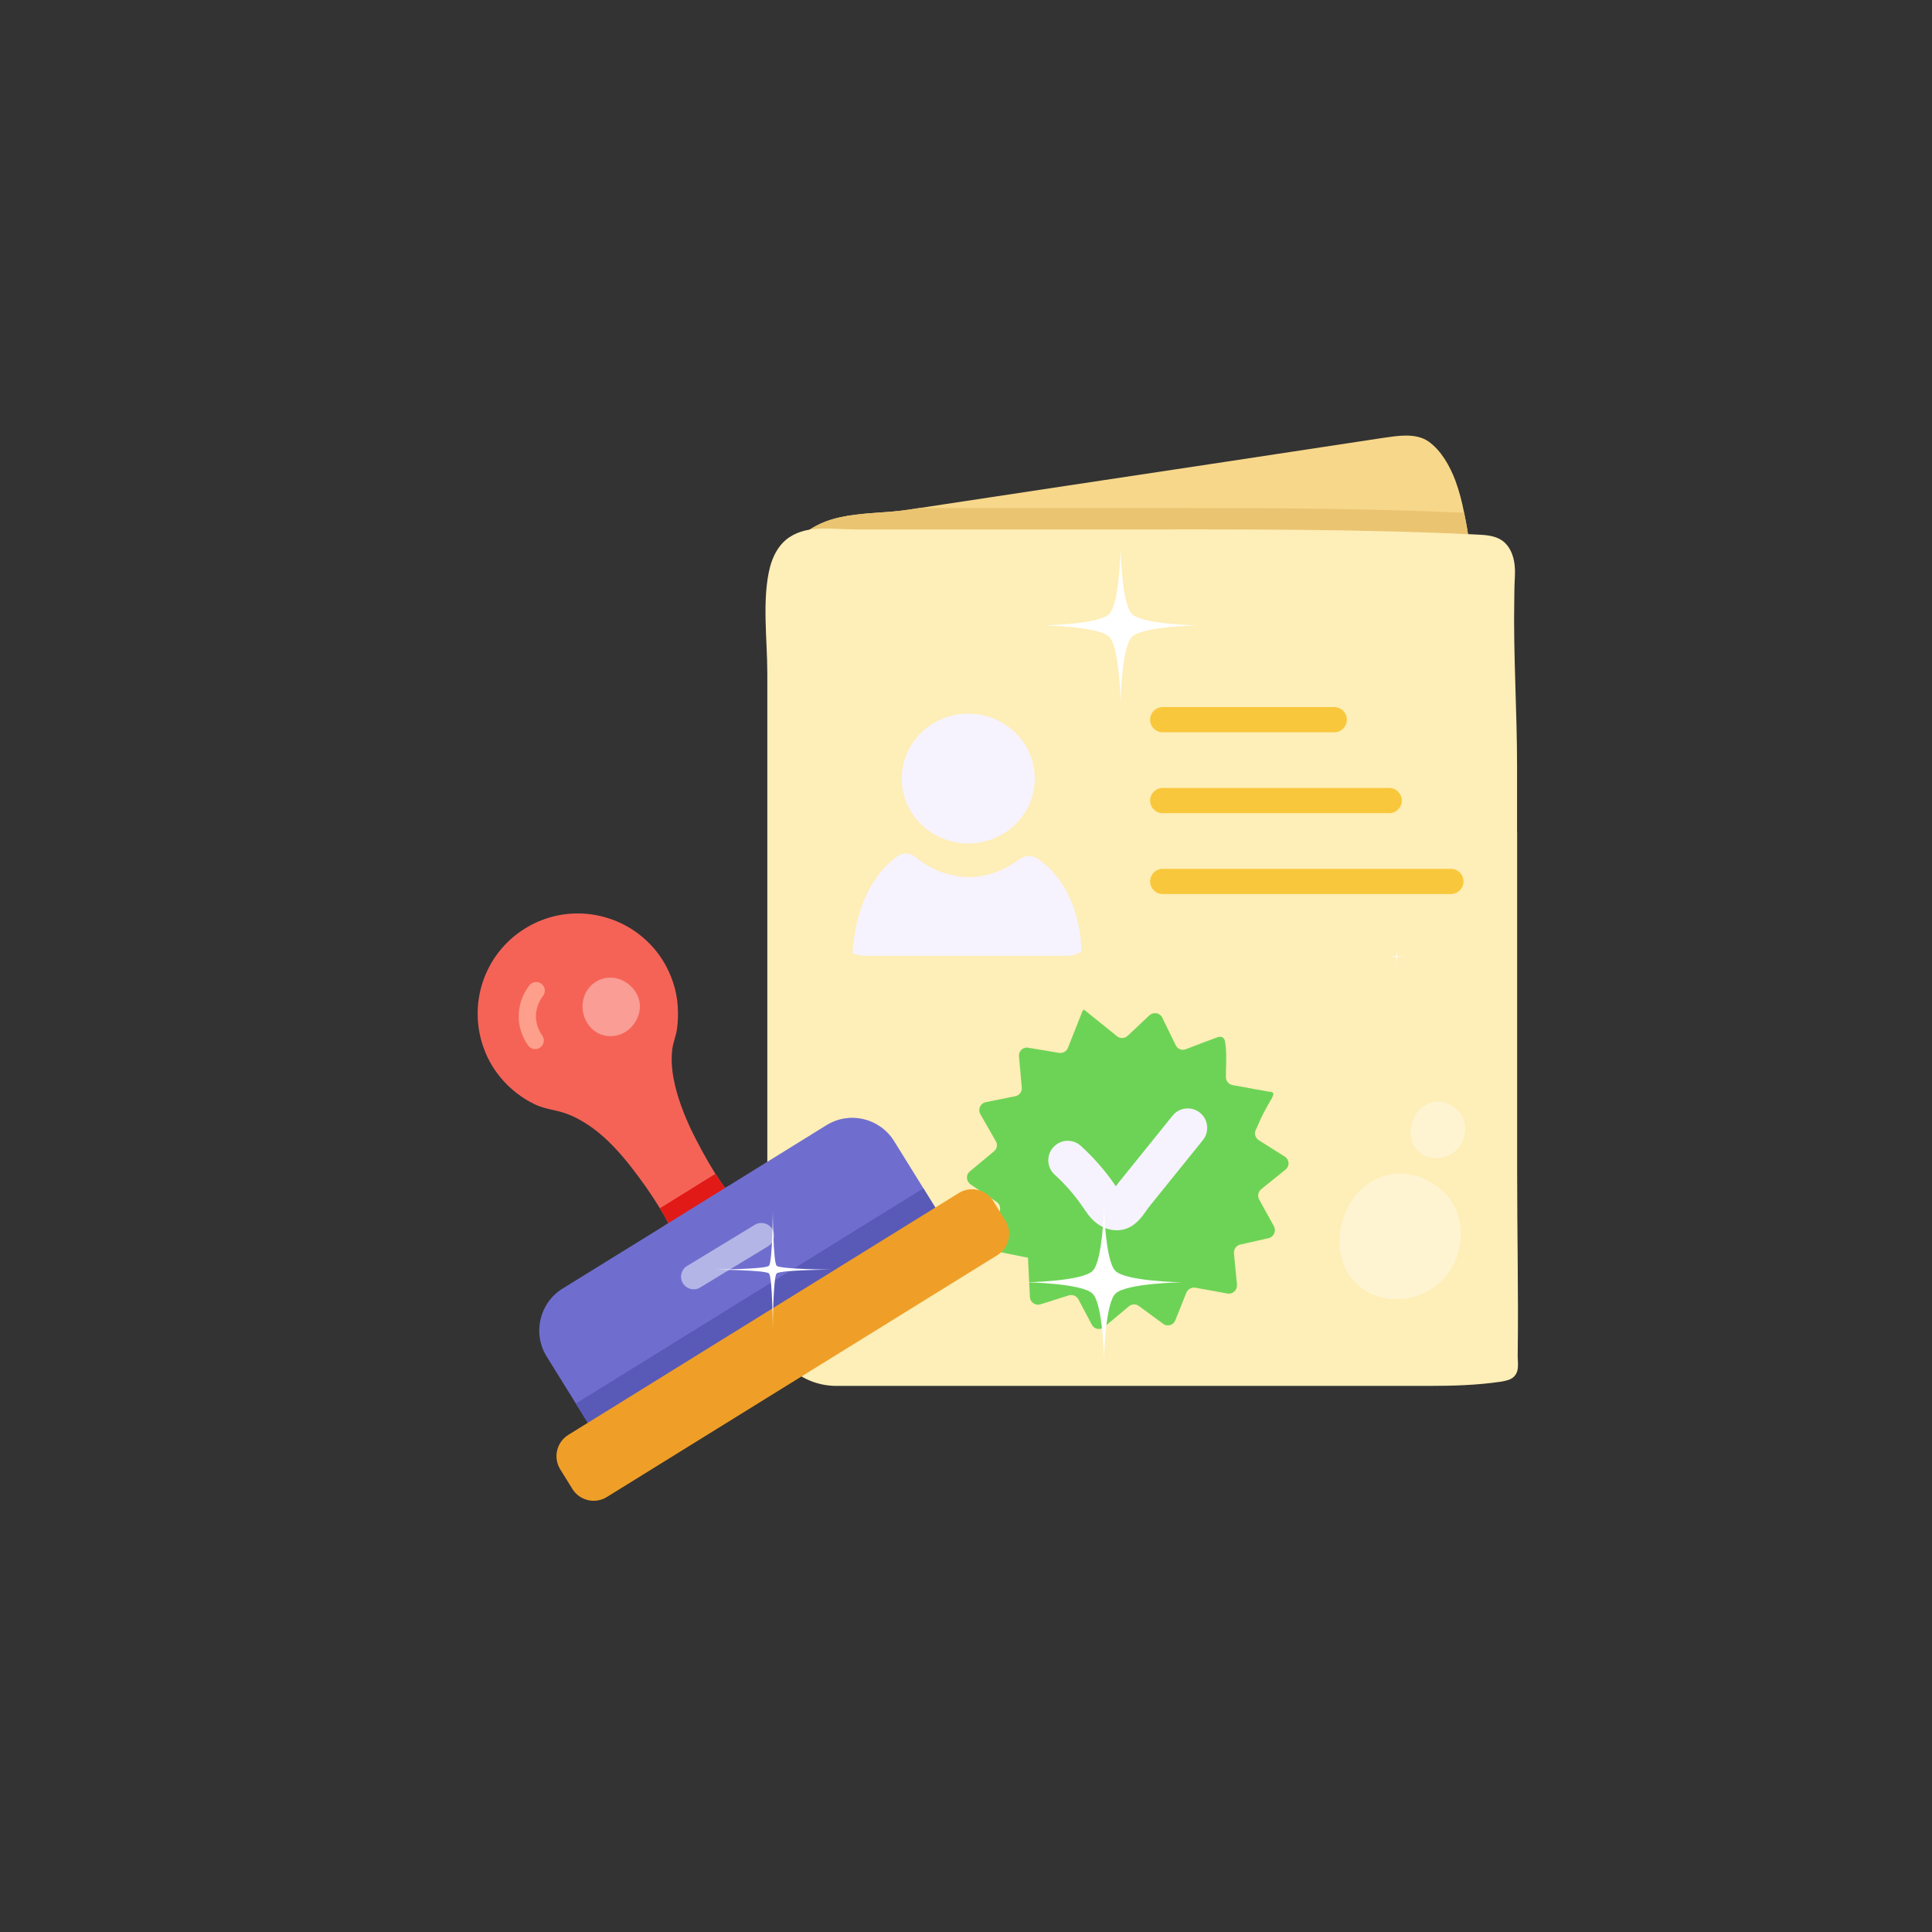 <svg xmlns="http://www.w3.org/2000/svg" xmlns:xlink="http://www.w3.org/1999/xlink" viewBox="0 0 350 350" width="350" height="350" preserveAspectRatio="xMidYMid meet" style="width: 100%; height: 100%; transform: translate3d(0px, 0px, 0px); content-visibility: visible;"><rect x="0" y="0" width="350" height="350" fill="#333333" stroke="none"/><defs><clipPath id="__lottie_element_11205"><rect width="350" height="350" x="0" y="0"></rect></clipPath></defs><g clip-path="url(#__lottie_element_11205)"><g transform="matrix(1,0,0,1,175,175.799)" opacity="1" style="display: block;"><g opacity="1" transform="matrix(1,0,0,1,0,0)"><path fill="rgb(247,215,138)" fill-opacity="1" d=" M99.83,-25.013 C99.83,-25.013 99.83,54.695 99.83,54.695 C99.83,54.695 0.165,71.248 0.165,71.248 C-6.603,72.408 -13.1,67.806 -14.222,60.96 C-14.569,58.988 -14.879,57.054 -15.189,55.082 C-16.426,47.811 -17.625,40.501 -18.824,33.23 C-20.525,22.904 -22.227,12.617 -23.968,2.329 C-25.747,-8.423 -27.526,-19.135 -29.305,-29.886 C-30.736,-38.472 -32.167,-47.097 -33.598,-55.721 C-34.023,-58.467 -34.255,-61.484 -34.99,-64.191 C-36.383,-68.948 -34.178,-73.976 -31.006,-77.534 C-25.514,-83.606 -17.702,-82.368 -10.509,-83.451 C-9.812,-83.567 -9.155,-83.645 -8.459,-83.761 C0.398,-85.076 9.254,-86.468 18.111,-87.783 C37.216,-90.645 56.282,-93.545 75.387,-96.446 C78.095,-96.832 81.42,-97.452 83.78,-95.827 C86.1,-94.202 87.686,-91.302 88.653,-88.75 C89.349,-86.855 89.853,-84.921 90.239,-82.91 C91.012,-79.274 91.438,-75.484 92.056,-71.887 C93.023,-66.008 93.99,-60.169 94.957,-54.329 C96.543,-44.66 98.167,-35.03 99.752,-25.361 C99.791,-25.245 99.83,-25.129 99.83,-25.013z"></path></g><g opacity="1" transform="matrix(1,0,0,1,0,0)"><path fill="rgb(234,196,113)" fill-opacity="1" d=" M99.83,-25.013 C99.83,-25.013 99.83,54.695 99.83,54.695 C99.83,54.695 0.165,71.248 0.165,71.248 C-6.603,72.408 -13.1,67.806 -14.222,60.96 C-14.569,58.988 -14.879,57.054 -15.189,55.082 C-16.426,47.811 -17.625,40.501 -18.824,33.23 C-20.525,22.904 -22.227,12.617 -23.968,2.329 C-25.747,-8.423 -27.526,-19.135 -29.305,-29.886 C-30.736,-38.472 -32.167,-47.097 -33.598,-55.721 C-34.023,-58.467 -34.255,-61.484 -34.99,-64.191 C-36.383,-68.948 -34.178,-73.976 -31.006,-77.534 C-25.514,-83.606 -17.702,-82.368 -10.509,-83.451 C-9.812,-83.567 -9.155,-83.645 -8.459,-83.761 C-8.459,-83.761 39.304,-83.761 39.304,-83.761 C55.625,-83.761 73.029,-83.683 90.239,-82.91 C91.012,-79.274 91.438,-75.484 92.056,-71.887 C93.023,-66.008 93.99,-60.169 94.957,-54.329 C96.543,-44.66 98.167,-35.03 99.752,-25.361 C99.791,-25.245 99.83,-25.129 99.83,-25.013z"></path></g><g opacity="1" transform="matrix(1,0,0,1,0,0)"><path fill="rgb(254,238,183)" fill-opacity="1" d=" M99.289,73.568 C98.709,74.187 97.78,74.342 96.968,74.497 C92.521,75.155 88.189,75.27 83.742,75.27 C83.742,75.27 -23.697,75.27 -23.697,75.27 C-30.504,75.154 -35.995,69.585 -35.995,62.739 C-35.995,62.739 -35.995,-53.904 -35.995,-53.904 C-35.995,-59.821 -37.001,-67.363 -35.493,-73.125 C-34.99,-74.981 -34.1,-76.76 -32.631,-77.998 C-29.15,-80.86 -24.432,-79.893 -20.333,-79.893 C-20.333,-79.893 27.315,-79.893 27.315,-79.893 C49.128,-79.893 70.67,-80.009 92.443,-78.965 C94.067,-78.888 95.769,-78.81 97.123,-77.882 C99.018,-76.528 99.559,-73.937 99.444,-71.617 C99.367,-70.186 99.328,-68.755 99.328,-67.324 C99.134,-57.346 99.83,-47.059 99.83,-36.964 C99.83,-36.964 99.83,36.402 99.83,36.402 C99.83,47.502 100.101,58.485 99.946,69.623 C99.907,70.938 100.333,72.524 99.289,73.568z"></path></g><g opacity="0.37" transform="matrix(1,0,0,1,0,0)"><path fill="rgb(255,255,255)" fill-opacity="1" d=" M76.18,37.11 C80.942,35.88 86.355,38.472 88.537,42.88 C90.719,47.288 89.577,53.047 85.997,56.419 C82.744,59.483 77.63,60.474 73.549,58.656 C64.107,54.449 66.762,39.543 76.18,37.11z"></path></g><g opacity="0.37" transform="matrix(1,0,0,1,0,0)"><path fill="rgb(255,255,255)" fill-opacity="1" d=" M84.379,23.911 C86.522,23.357 88.957,24.523 89.939,26.507 C90.921,28.491 90.407,31.082 88.796,32.6 C87.332,33.979 85.032,34.425 83.195,33.607 C78.946,31.714 80.141,25.006 84.379,23.911z"></path></g></g><g transform="matrix(1,0,0,1,175,175.799)" opacity="1" style="display: block;"><g opacity="1" transform="matrix(1,0,0,1,0,0)"><g opacity="1" transform="matrix(1,0,0,1,0,-3.539)"><path fill="rgb(246,243,254)" fill-opacity="1" d=" M12.464,-31.22 C12.464,-24.727 7.067,-19.463 0.409,-19.463 C-6.249,-19.463 -11.647,-24.727 -11.647,-31.22 C-11.647,-37.713 -6.249,-42.978 0.409,-42.978 C7.067,-42.978 12.464,-37.713 12.464,-31.22z"></path></g><g opacity="1" transform="matrix(1,0,0,1,0,0)"><path fill="rgb(246,243,254)" fill-opacity="1" d=" M20.868,-3.645 C20.868,-3.645 20.868,-3.364 20.868,-3.364 C20.368,-3.082 19.838,-2.864 19.275,-2.739 C18.932,-2.676 18.588,-2.645 18.213,-2.645 C18.213,-2.645 -18.319,-2.645 -18.319,-2.645 C-18.538,-2.645 -18.788,-2.645 -19.007,-2.708 C-19.569,-2.771 -20.101,-2.895 -20.569,-3.145 C-20.256,-7.895 -19.038,-12.77 -16.35,-16.645 C-15.257,-18.239 -13.881,-19.707 -12.256,-20.77 C-11.257,-21.489 -9.85,-21.239 -8.944,-20.395 C-6.413,-18.239 -3.069,-17.021 0.244,-16.896 C3.556,-16.833 6.931,-18.051 9.587,-20.114 C10.525,-20.802 11.838,-20.927 12.837,-20.333 C16.681,-17.802 19.15,-13.551 20.181,-9.02 C20.649,-7.239 20.868,-5.489 20.868,-3.645z"></path></g></g><g opacity="1" transform="matrix(1,0,0,1,0,0)"><g opacity="1" transform="matrix(1,0,0,1,0,0)"><g opacity="1" transform="matrix(1,0,0,1,0,0)"><path fill="rgb(248,199,59)" fill-opacity="1" d=" M66.714,-43.141 C66.714,-43.141 35.634,-43.141 35.634,-43.141 C34.375,-43.141 33.356,-44.16 33.356,-45.419 C33.356,-46.678 34.375,-47.697 35.634,-47.697 C35.634,-47.697 66.714,-47.697 66.714,-47.697 C67.973,-47.697 68.992,-46.678 68.992,-45.419 C68.992,-44.16 67.973,-43.141 66.714,-43.141z"></path></g></g><g opacity="1" transform="matrix(1,0,0,1,0,0)"><g opacity="1" transform="matrix(1,0,0,1,0,0)"><path fill="rgb(248,199,59)" fill-opacity="1" d=" M76.668,-28.488 C76.668,-28.488 35.634,-28.488 35.634,-28.488 C34.375,-28.488 33.356,-29.508 33.356,-30.767 C33.356,-32.026 34.375,-33.045 35.634,-33.045 C35.634,-33.045 76.668,-33.045 76.668,-33.045 C77.927,-33.045 78.946,-32.026 78.946,-30.767 C78.946,-29.508 77.927,-28.488 76.668,-28.488z"></path></g></g><g opacity="1" transform="matrix(1,0,0,1,0,0)"><g opacity="1" transform="matrix(1,0,0,1,0,0)"><path fill="rgb(248,199,59)" fill-opacity="1" d=" M87.845,-13.841 C87.845,-13.841 35.634,-13.841 35.634,-13.841 C34.375,-13.841 33.356,-14.86 33.356,-16.119 C33.356,-17.378 34.375,-18.397 35.634,-18.397 C35.634,-18.397 87.845,-18.397 87.845,-18.397 C89.104,-18.397 90.123,-17.378 90.123,-16.119 C90.123,-14.86 89.104,-13.841 87.845,-13.841z"></path></g></g></g><g opacity="1" transform="matrix(1,0,0,1,0.001,0.002)"><g opacity="1" transform="matrix(1,0,0,1,0,0)"><g opacity="1" transform="matrix(1,0,0,1,0,0)"><path fill="rgb(109,211,86)" fill-opacity="1" d=" M53.459,39.651 C52.918,40.115 52.763,40.888 53.111,41.507 C53.111,41.507 55.78,46.341 55.78,46.341 C56.244,47.192 55.78,48.275 54.813,48.507 C54.813,48.507 49.669,49.667 49.669,49.667 C48.973,49.822 48.47,50.518 48.547,51.253 C48.547,51.253 49.089,56.938 49.089,56.938 C49.166,57.905 48.315,58.718 47.348,58.524 C47.348,58.524 41.547,57.48 41.547,57.48 C40.851,57.364 40.194,57.751 39.923,58.369 C39.923,58.369 37.912,63.397 37.912,63.397 C37.565,64.286 36.481,64.596 35.708,64.015 C35.708,64.015 31.337,60.806 31.337,60.806 C30.796,60.381 30.022,60.419 29.52,60.844 C29.52,60.844 25.034,64.596 25.034,64.596 C24.298,65.214 23.216,65.021 22.79,64.17 C22.79,64.17 20.353,59.568 20.353,59.568 C20.006,58.949 19.309,58.679 18.613,58.872 C18.613,58.872 13.47,60.496 13.47,60.496 C12.541,60.767 11.614,60.109 11.574,59.142 C11.574,59.142 11.226,52.065 11.226,52.065 C11.226,52.065 11.226,52.027 11.226,52.027 C11.226,52.027 10.337,51.872 10.337,51.872 C10.337,51.872 4.768,50.75 4.768,50.75 C3.839,50.556 3.298,49.551 3.724,48.7 C3.724,48.7 6.044,43.75 6.044,43.75 C6.354,43.093 6.121,42.319 5.541,41.932 C5.541,41.932 0.823,38.761 0.823,38.761 C0.475,38.529 0.281,38.181 0.204,37.794 C0.089,37.291 0.281,36.75 0.707,36.402 C0.707,36.402 5.077,32.766 5.077,32.766 C5.619,32.302 5.773,31.529 5.387,30.91 C5.387,30.91 2.602,26.037 2.602,26.037 C2.099,25.186 2.602,24.064 3.569,23.871 C3.569,23.871 8.944,22.788 8.944,22.788 C9.68,22.633 10.182,21.938 10.105,21.203 C10.105,21.203 9.602,15.595 9.602,15.595 C9.486,14.628 10.337,13.815 11.304,14.009 C11.304,14.009 16.834,14.937 16.834,14.937 C17.53,15.053 18.188,14.666 18.459,14.048 C18.459,14.048 21.089,7.396 21.089,7.396 C21.128,7.241 21.32,7.241 21.36,7.086 C21.36,7.086 27.354,11.921 27.354,11.921 C27.935,12.386 28.746,12.346 29.287,11.843 C29.287,11.843 33.232,8.131 33.232,8.131 C33.967,7.474 35.127,7.666 35.553,8.556 C35.553,8.556 37.989,13.545 37.989,13.545 C38.299,14.241 39.111,14.551 39.807,14.28 C41.702,13.545 43.635,12.81 45.531,12.114 C45.801,12.037 46.15,11.959 46.421,12.114 C46.768,12.269 46.923,12.694 46.962,13.081 C47.272,15.092 47.078,17.259 47.078,19.308 C47.078,20.043 47.58,20.622 48.277,20.777 C49.63,21.009 50.984,21.241 52.337,21.512 C52.995,21.628 53.653,21.744 54.31,21.86 C54.542,21.899 54.736,21.976 54.968,21.976 C55.238,21.976 55.548,22.015 55.664,22.286 C55.703,22.518 55.625,22.711 55.509,22.905 C55.509,23.098 55.2,23.484 55.123,23.639 C54.968,23.871 54.852,24.142 54.697,24.374 C54.697,24.374 53.885,25.883 53.885,25.883 C53.382,26.85 52.957,27.894 52.492,28.899 C52.182,29.557 52.415,30.369 53.034,30.756 C53.034,30.756 57.752,33.733 57.752,33.733 C58.603,34.275 58.68,35.474 57.868,36.092 C57.868,36.092 53.459,39.651 53.459,39.651z"></path></g></g><g opacity="1" transform="matrix(1.001,0,0,1.001,-0.023,-0.028)"><g opacity="1" transform="matrix(1,0,0,1,0,0)"><path fill="rgb(246,243,254)" fill-opacity="1" d=" M26.784,47.031 C25.483,46.906 24.223,46.325 23.159,45.352 C22.362,44.622 21.822,43.813 21.39,43.167 C19.812,40.828 18.052,38.793 16.069,36.992 C14.63,35.686 14.522,33.457 15.832,32.018 C17.138,30.579 19.367,30.469 20.806,31.782 C23.202,33.958 25.335,36.419 27.14,39.094 C27.14,39.097 27.14,39.098 27.14,39.098 C27.304,38.865 27.459,38.652 27.604,38.472 C27.604,38.472 37.412,26.311 37.412,26.311 C38.636,24.798 40.852,24.565 42.366,25.782 C43.879,27.006 44.115,29.223 42.895,30.736 C42.895,30.736 33.087,42.897 33.087,42.897 C32.974,43.035 32.856,43.213 32.724,43.404 C31.841,44.684 30.362,46.833 27.754,47.038 C27.427,47.065 27.102,47.062 26.784,47.031z"></path></g></g></g></g><g style="display: none;" transform="matrix(1,0,0,1,175,175)" opacity="0.001"><g opacity="1" transform="matrix(1,0,0,1,0,0)"><path stroke-linecap="round" stroke-linejoin="miter" fill-opacity="0" stroke-miterlimit="10" stroke="rgb(109,211,86)" stroke-opacity="1" stroke-width="3.125" d=" M-88.566,-7.863 C-91.239,-11.843 -93.912,-15.823 -96.585,-19.803"></path></g><g opacity="1" transform="matrix(1,0,0,1,0,0)"><path stroke-linecap="round" stroke-linejoin="miter" fill-opacity="0" stroke-miterlimit="10" stroke="rgb(109,211,86)" stroke-opacity="1" stroke-width="3.125" d=" M-93.263,-1.412 C-94.729,-1.534 -96.194,-1.656 -97.66,-1.778"></path></g><g opacity="1" transform="matrix(1,0,0,1,0,0)"><path stroke-linecap="round" stroke-linejoin="miter" fill-opacity="0" stroke-miterlimit="10" stroke="rgb(109,211,86)" stroke-opacity="1" stroke-width="3.125" d=" M-92.52,7.623 C-95.013,8.122 -97.507,8.621 -100,9.12"></path></g></g><g transform="matrix(1,0,0,1,175,175)" opacity="1" style="display: block;"><g opacity="1" transform="matrix(1,-0.01,0.01,1,-0.1,-0.692)"><g opacity="1" transform="matrix(1,0,0,1,0,0)"><path fill="rgb(245,99,87)" fill-opacity="1" d=" M-40.52,45.22 C-40.52,45.22 -51.659,51.949 -51.659,51.949 C-51.659,51.949 -51.697,51.988 -51.697,51.988 C-52.47,50.209 -53.36,48.43 -54.288,46.728 C-54.753,45.8 -55.255,44.91 -55.797,44.021 C-55.874,43.905 -55.952,43.788 -56.029,43.634 C-57.498,41.197 -59.123,38.877 -60.824,36.634 C-62.913,33.888 -65.272,31.219 -68.095,29.169 C-69.525,28.164 -71.073,27.236 -72.736,26.656 C-74.4,26.037 -76.217,25.883 -77.88,25.148 C-81.168,23.64 -83.952,21.126 -85.847,18.032 C-86.427,17.065 -86.93,16.06 -87.278,15.054 C-90.333,7.009 -87.317,-2.311 -79.698,-6.913 C-71.151,-12.096 -59.974,-9.351 -54.753,-0.765 C-53.283,1.711 -52.355,4.534 -52.2,7.396 C-52.123,8.75 -52.162,10.103 -52.355,11.457 C-52.549,12.926 -53.244,14.28 -53.321,15.788 C-53.476,17.374 -53.36,18.959 -53.089,20.506 C-52.509,23.794 -51.31,26.966 -49.918,30.021 C-48.68,32.574 -47.365,35.087 -45.896,37.524 C-45.819,37.64 -45.78,37.755 -45.664,37.871 C-45.123,38.761 -44.58,39.612 -43.962,40.463 C-42.918,42.126 -41.758,43.672 -40.52,45.22z"></path></g><g opacity="1" transform="matrix(1,0,0,1,0,0)"><path fill="rgb(225,26,23)" fill-opacity="1" d=" M-55.802,44.026 C-55.802,44.026 -45.675,37.883 -45.675,37.883 C-45.137,38.768 -44.57,39.63 -43.973,40.472 C-43.973,40.472 -43.318,40.08 -43.318,40.08 C-41.827,42.353 -40.227,44.59 -38.535,46.738 C-38.535,46.738 -51.908,54.819 -51.908,54.819 C-53.003,52.322 -54.236,49.883 -55.556,47.507 C-55.556,47.507 -54.271,46.719 -54.271,46.719 C-54.755,45.817 -55.264,44.911 -55.802,44.026z"></path></g><g opacity="1" transform="matrix(1,0,0,1,0,0)"><path fill="rgb(111,110,207)" fill-opacity="1" d=" M-73.578,58.4 C-73.578,58.4 -55.556,47.507 -55.556,47.507 C-55.556,47.507 -54.271,46.719 -54.271,46.719 C-54.271,46.719 -43.973,40.472 -43.973,40.472 C-43.973,40.472 -43.318,40.08 -43.318,40.08 C-43.318,40.08 -25.492,29.286 -25.492,29.286 C-21.269,26.72 -15.807,28.071 -13.241,32.294 C-13.241,32.294 -8.028,40.881 -8.028,40.881 C-8.028,40.881 -5.896,44.391 -5.896,44.391 C-5.896,44.391 -4.596,46.556 -4.596,46.556 C-4.596,46.556 -67.941,84.913 -67.941,84.913 C-67.941,84.913 -69.241,82.747 -69.241,82.747 C-69.241,82.747 -71.372,79.238 -71.372,79.238 C-71.372,79.238 -76.586,70.651 -76.586,70.651 C-79.126,66.432 -77.772,60.944 -73.578,58.4z"></path></g><g opacity="1" transform="matrix(1,0,0,1,0,0)"><path fill="rgb(89,90,183)" fill-opacity="1" d=" M-8.039,40.888 C-8.039,40.888 -4.608,46.553 -4.608,46.553 C-4.608,46.553 -67.939,84.908 -67.939,84.908 C-67.939,84.908 -71.371,79.243 -71.371,79.243 C-71.371,79.243 -8.039,40.888 -8.039,40.888z"></path></g><g opacity="1" transform="matrix(1,0,0,1,0,0)"><path fill="rgb(239,159,39)" fill-opacity="1" d=" M5.246,53.128 C5.246,53.128 -65.931,96.235 -65.931,96.235 C-68.071,97.531 -70.858,96.846 -72.154,94.706 C-72.154,94.706 -74.321,91.128 -74.321,91.128 C-75.617,88.988 -74.932,86.202 -72.792,84.906 C-72.792,84.906 -1.615,41.799 -1.615,41.799 C0.525,40.503 3.312,41.187 4.608,43.327 C4.608,43.327 6.775,46.905 6.775,46.905 C8.071,49.045 7.386,51.832 5.246,53.128z"></path></g><g opacity="1" transform="matrix(1,0,0,1,0,0)"><g opacity="1" transform="matrix(1,0,0,1,0,0)"><path fill="rgb(179,181,230)" fill-opacity="1" d=" M-49.55,58.752 C-50.41,58.847 -51.294,58.442 -51.763,57.646 C-52.408,56.564 -52.052,55.161 -50.965,54.52 C-50.965,54.52 -38.618,47.186 -38.618,47.186 C-37.526,46.549 -36.132,46.902 -35.488,47.98 C-34.843,49.066 -35.199,50.465 -36.281,51.11 C-36.281,51.11 -48.637,58.445 -48.637,58.445 C-48.923,58.616 -49.235,58.717 -49.55,58.752z"></path></g></g><g opacity="1" transform="matrix(1,0,0,1,0,0)"><path stroke-linecap="round" stroke-linejoin="round" fill-opacity="0" stroke="rgb(254,159,139)" stroke-opacity="1" stroke-width="3.125" d=" M-78.084,13.4 C-80.015,10.627 -79.908,7.085 -77.813,4.383"></path></g><g opacity="0.37" transform="matrix(1,0,0,1,0,0)"><path fill="rgb(255,255,255)" fill-opacity="1" d=" M-68.464,4.246 C-67.647,3.06 -66.265,2.301 -64.831,2.169 C-62.128,1.92 -59.428,4.084 -59.084,6.777 C-58.74,9.47 -60.808,12.244 -63.487,12.683 C-68.234,13.461 -71.044,7.991 -68.464,4.246z"></path></g></g></g><g transform="matrix(0.24,0,0,0.24,253,173.3)" opacity="1" style="display: block;"><g opacity="1" transform="matrix(0.049,0,0,0.049,0,0)"><path fill="rgb(255,255,255)" fill-opacity="1" d=" M1.089910073407167e-14,-177.996 C1.089910073407167e-14,-177.996 0.601,-14.218 7.41,-7.41 C14.218,-0.601 177.996,0 177.996,0 C177.996,0 14.218,0.601 7.41,7.41 C0.601,14.218 1.089910073407167e-14,177.996 1.089910073407167e-14,177.996 C1.089910073407167e-14,177.996 -0.601,14.218 -7.41,7.41 C-14.218,0.601 -177.996,2.179820146814334e-14 -177.996,2.179820146814334e-14 C-177.996,2.179820146814334e-14 -14.218,-0.601 -7.41,-7.41 C-0.601,-14.218 1.089910073407167e-14,-177.996 1.089910073407167e-14,-177.996z"></path></g></g><g transform="matrix(0.24,0,0,0.24,203,113.3)" opacity="1" style="display: block;"><g opacity="1" transform="matrix(0.937,0,0,0.937,0,0)"><path fill="rgb(255,255,255)" fill-opacity="1" d=" M3.823886618182755e-15,-62.449 C3.823886618182755e-15,-62.449 0.744,-17.607 9.176,-9.176 C17.607,-0.744 62.449,0 62.449,0 C62.449,0 17.607,0.744 9.176,9.176 C0.744,17.607 3.823886618182755e-15,62.449 3.823886618182755e-15,62.449 C3.823886618182755e-15,62.449 -0.744,17.607 -9.176,9.176 C-17.607,0.744 -62.449,7.64777323636551e-15 -62.449,7.64777323636551e-15 C-62.449,7.64777323636551e-15 -17.607,-0.744 -9.176,-9.176 C-0.744,-17.607 3.823886618182755e-15,-62.449 3.823886618182755e-15,-62.449z"></path></g></g><g transform="matrix(0.24,0,0,0.24,140,230)" opacity="1" style="display: block;"><g opacity="1" transform="matrix(0.358,0,0,0.358,0,0)"><path fill="rgb(255,255,255)" fill-opacity="1" d=" M7.57369173479865e-15,-123.688 C7.57369173479865e-15,-123.688 0.658,-15.574 8.116,-8.116 C15.574,-0.658 123.688,0 123.688,0 C123.688,0 15.574,0.658 8.116,8.116 C0.658,15.574 7.57369173479865e-15,123.688 7.57369173479865e-15,123.688 C7.57369173479865e-15,123.688 -0.658,15.574 -8.116,8.116 C-15.574,0.658 -123.688,1.51473834695973e-14 -123.688,1.51473834695973e-14 C-123.688,1.51473834695973e-14 -15.574,-0.658 -8.116,-8.116 C-0.658,-15.574 7.57369173479865e-15,-123.688 7.57369173479865e-15,-123.688z"></path></g></g><g transform="matrix(0.24,0,0,0.24,200,232.3)" opacity="1" style="display: block;"><g opacity="1" transform="matrix(0.937,0,0,0.937,0,0)"><path fill="rgb(255,255,255)" fill-opacity="1" d=" M3.823886618182755e-15,-62.449 C3.823886618182755e-15,-62.449 0.744,-17.607 9.176,-9.176 C17.607,-0.744 62.449,0 62.449,0 C62.449,0 17.607,0.744 9.176,9.176 C0.744,17.607 3.823886618182755e-15,62.449 3.823886618182755e-15,62.449 C3.823886618182755e-15,62.449 -0.744,17.607 -9.176,9.176 C-17.607,0.744 -62.449,7.64777323636551e-15 -62.449,7.64777323636551e-15 C-62.449,7.64777323636551e-15 -17.607,-0.744 -9.176,-9.176 C-0.744,-17.607 3.823886618182755e-15,-62.449 3.823886618182755e-15,-62.449z"></path></g></g></g></svg>
